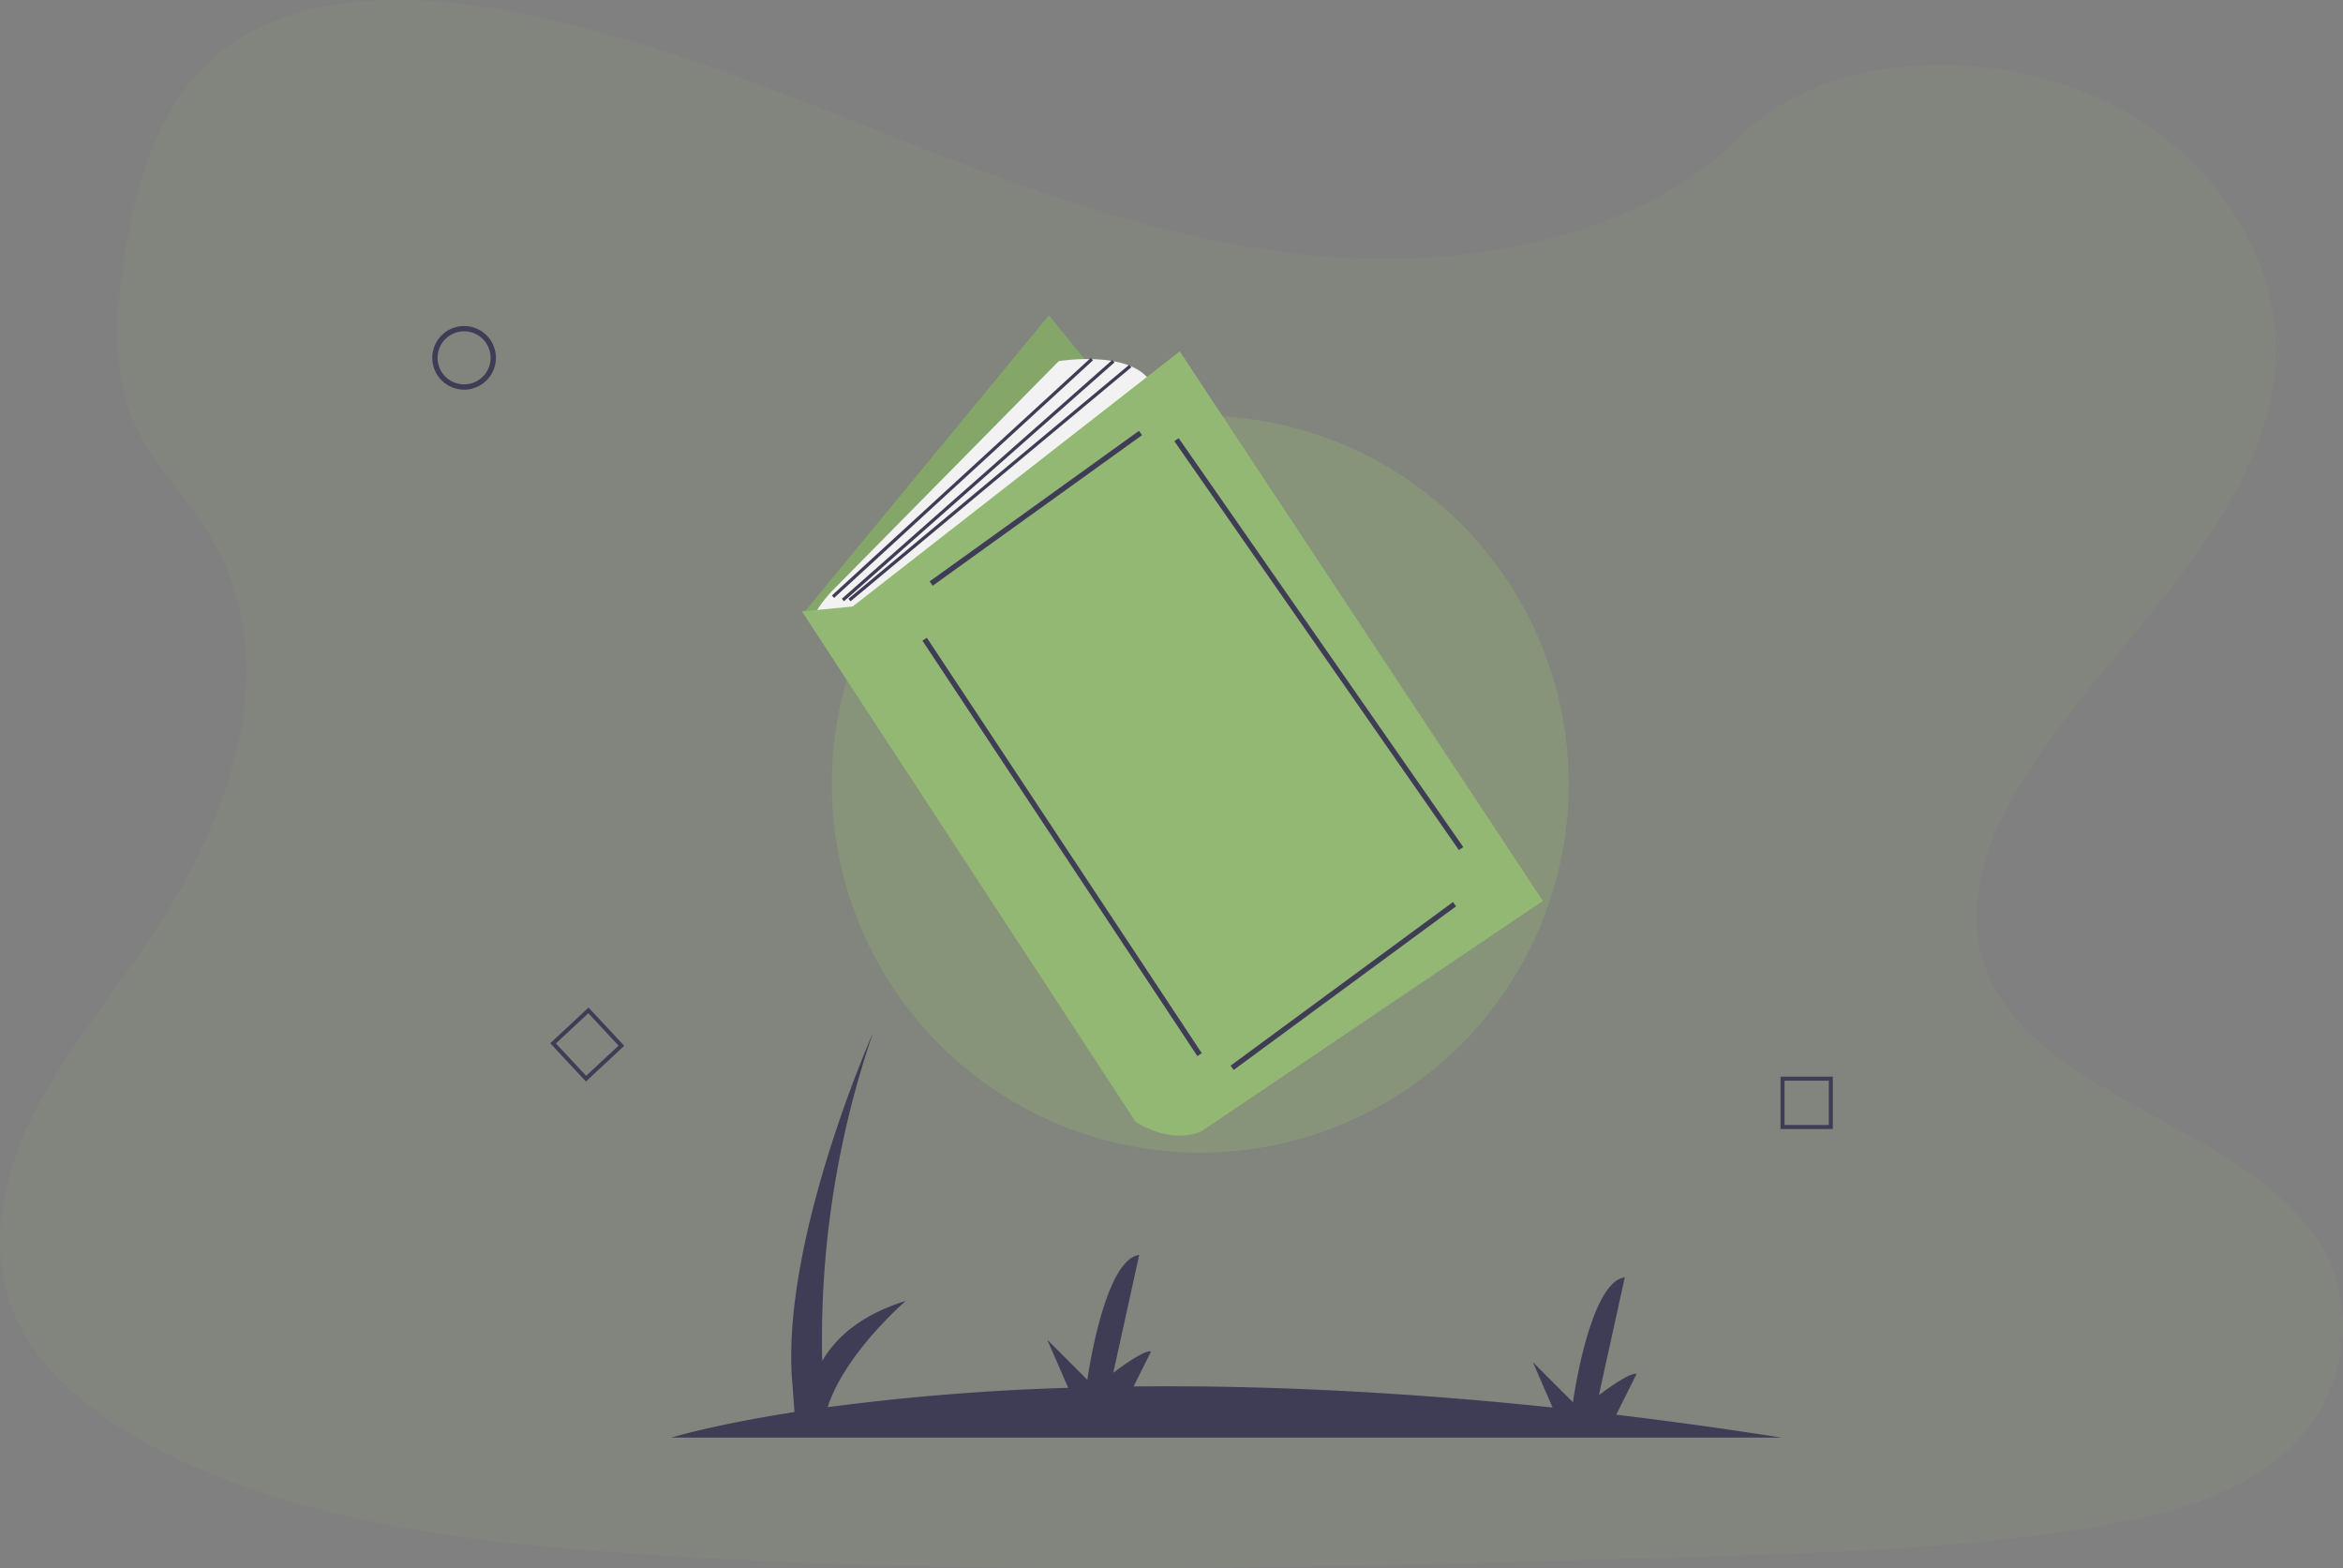 <svg xmlns="http://www.w3.org/2000/svg" width="1009.543" height="675.71" viewBox="0 0 1009.543 675.71">
    <rect x="0" y="0" width="1009.543" height="675.71" fill="#808080" stroke="none"/>
    <g transform="translate(-2060.266 1870)">
        <path d="M693.59,158.42c-64.72-2.25-126.36-23.14-185.22-46S391.21,64.23,328,52.12C287.41,44.33,240.94,43.23,208.2,65c-31.5,21-41.68,57.15-47.15,90.72-4.12,25.27-6.54,51.85,4.74,75.5,7.84,16.42,21.74,30.22,31.36,46,33.47,54.72,9.81,122.2-26.45,175.63-17,25.06-36.75,49-49.88,75.66s-19.2,57.25-7.71,84.46c11.38,27,38.51,47.24,67.9,61.5,59.69,28.94,130,37.23,198.61,41.92,151.83,10.39,304.46,5.89,456.69,1.39,56.34-1.67,112.92-3.36,168.34-12.07,30.78-4.84,62.55-12.52,84.89-31,28.37-23.53,35.4-63.38,16.39-92.88-31.88-49.49-120-61.79-142.31-114.9-12.26-29.23.33-61.8,18.16-88.91,38.24-58.17,102.33-109.19,105.7-175.68,2.32-45.66-28.49-91.39-76.13-113-49.93-22.65-119.18-19.8-156,17.69C817.4,145.55,750.74,160.4,693.59,158.42Z"
              transform="translate(1953.23 -1917.018)" fill="#93b874" opacity="0.1"/>
        <path d="M269.237,245.9a13.707,13.707,0,1,1,13.707-13.707A13.707,13.707,0,0,1,269.237,245.9Zm0-25.129a11.422,11.422,0,1,0,11.422,11.422A11.422,11.422,0,0,0,269.237,220.768Z"
              transform="translate(1991 -1948.014)" fill="#3f3d56"/>
        <path d="M878.989,601.46H856.44V578.911h22.549Zm-20.814-1.735h19.08V580.646H858.175Z"
              transform="translate(1971 -1985.014)" fill="#3f3d56"/>
        <path d="M341.735,580.992,326.355,564.5l16.489-15.38,15.38,16.489Zm-12.929-16.4L341.82,578.54l13.953-13.014-13.014-13.953Z"
              transform="translate(1971 -1985.014)" fill="#3f3d56"/>
        <path d="M856.9,734.415q-37.048-5.8-71.243-9.867l8.778-17.557c-3.047-1.016-16.251,9.141-16.251,9.141l11.172-50.785c-15.235,2.031-22.345,53.831-22.345,53.831l-17.267-17.266,8.5,19.549c-69.758-7.33-129.953-9.617-180.554-9.093l7.513-15.027c-3.047-1.016-16.251,9.141-16.251,9.141L580.124,655.7c-15.235,2.031-22.345,53.831-22.345,53.831l-17.267-17.267,9,20.706a1013.48,1013.48,0,0,0-103.623,8.345c7.5-23.356,33.679-45.809,33.679-45.809-20.131,6.263-30.6,16.467-36.026,25.925a407.86,407.86,0,0,1,21.806-141.2s-40.627,91.411-34.533,152.352l.773,10.825c-35.345,5.514-53.081,11.012-53.081,11.012Z"
              transform="translate(1971 -1985.014)" fill="#3f3d56"/>
        <circle cx="158.77" cy="158.77" r="158.77" transform="translate(2418.655 -1690.911)" fill="#93b874"
                opacity="0.3"/>
        <path d="M459.223,85.873,353.51,214.137,509.965,398.782l104.3-122.626Z" transform="translate(2053 -1820)"
              fill="#93b874"/>
        <path d="M459.223,85.873,353.51,214.137,509.965,398.782l104.3-122.626Z" transform="translate(2053 -1820)"
              opacity="0.1"/>
        <path d="M439.739,380.561h0a53.133,53.133,0,0,1,8.619-11.508l97.094-98.433s33.828-5.638,40.876,11.276L462.291,383.38Z"
              transform="translate(1971 -1985.014)" fill="#f2f2f2"/>
        <path d="M434.8,378.447,578.574,598.33s14.095,9.867,28.19,4.229l147.293-99.37L597.6,266.392,456.653,376.333Z"
              transform="translate(1971 -1985.014)" fill="#93b874"/>
        <rect width="111.092" height="2.284" transform="matrix(0.812, -0.584, 0.584, 0.812, 2460.812, -1619.483)"
              fill="#3f3d56"/>
        <rect width="2.284" height="214.62" transform="matrix(0.834, -0.552, 0.552, 0.834, 2457.713, -1593.958)"
              fill="#3f3d56"/>
        <rect width="118.967" height="2.285" transform="translate(2590.486 -1410.847) rotate(-36.344)" fill="#3f3d56"/>
        <rect width="2.284" height="214.661" transform="translate(2566.258 -1679.916) rotate(-34.838)" fill="#3f3d56"/>
        <rect width="151.386" height="1.409" transform="translate(2418.721 -1613.429) rotate(-42.545)" fill="#3f3d56"/>
        <rect width="155.492" height="1.41" transform="translate(2422.979 -1612.008) rotate(-41.439)" fill="#3f3d56"/>
        <rect width="157.533" height="1.41" transform="matrix(0.768, -0.64, 0.64, 0.768, 2425.827, -1611.998)"
              fill="#3f3d56"/>
    </g>
</svg>
